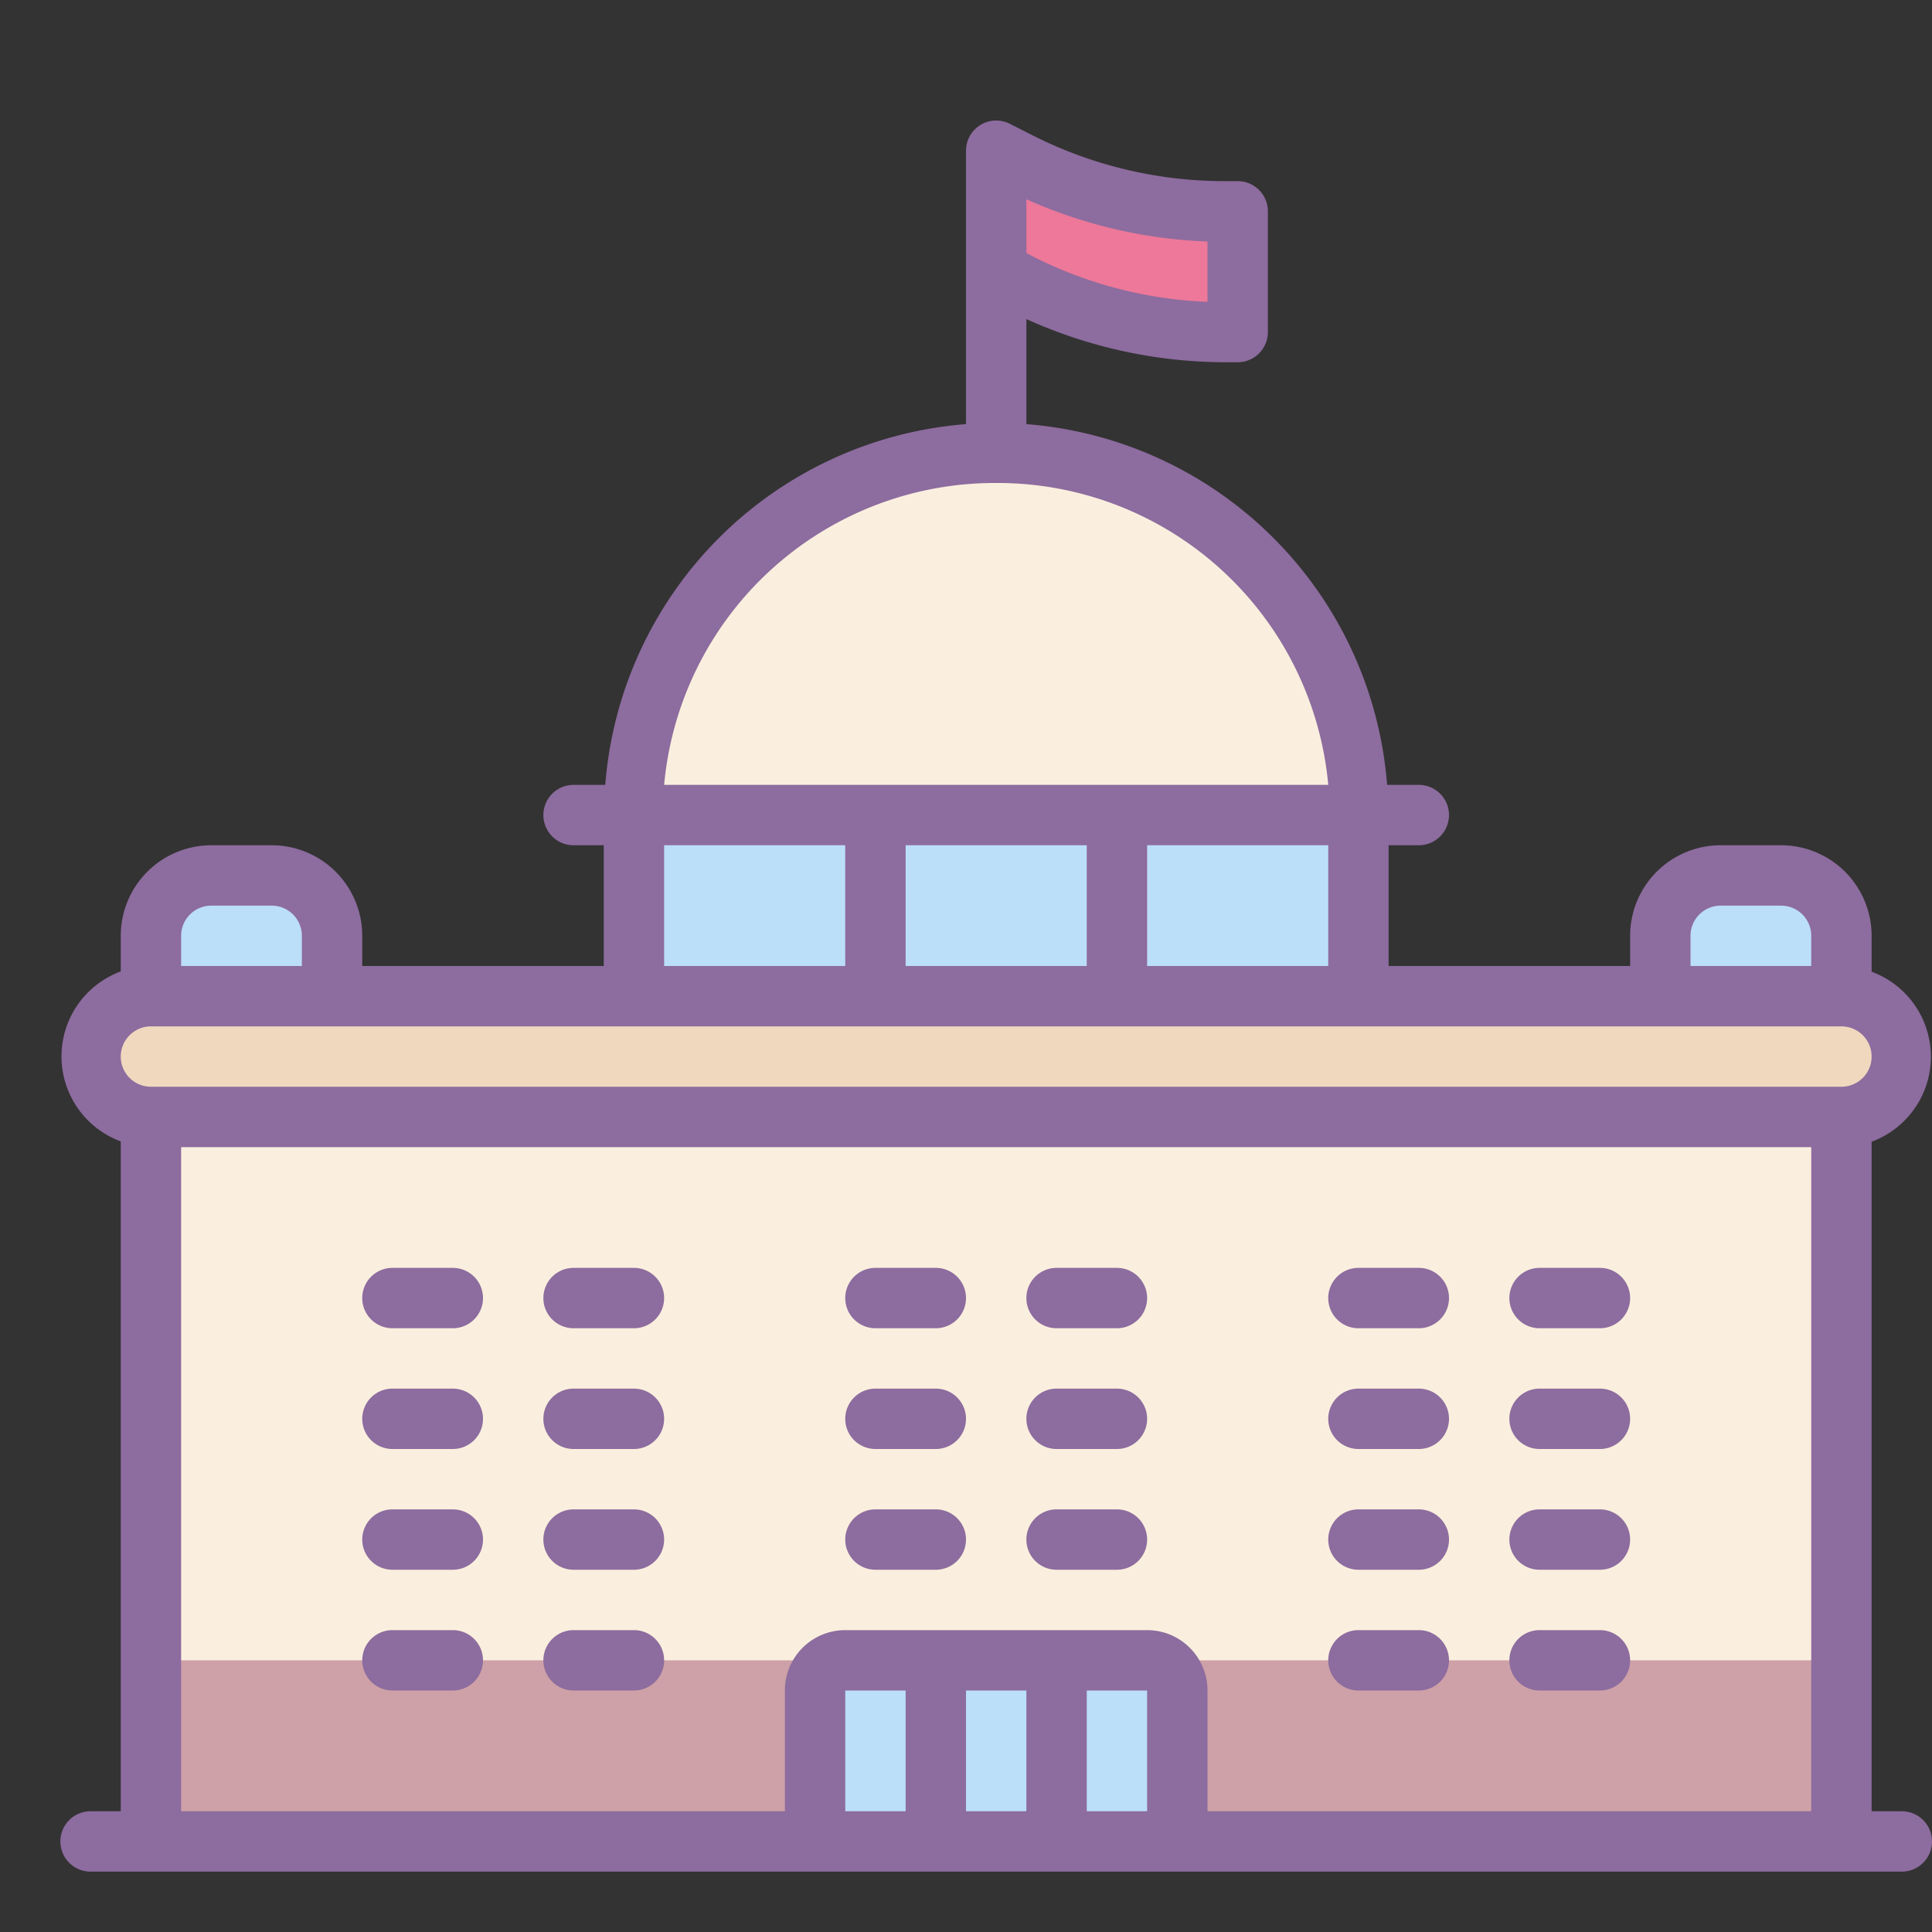 <svg xmlns="http://www.w3.org/2000/svg"  viewBox="0 0 64 64" width="64px" height="64px"><rect x="0" y="0" width="64" height="64" fill="#333333" stroke="none"/><path fill="#bbdef9" d="M21 27H45V33H21z"/><path fill="#ed7899" d="M41,11h-.46a15,15,0,0,1-6.71-1.58L33,9V5l.83.42A15,15,0,0,0,40.54,7H41Z"/><path fill="#bbdef9" d="M7 29H9a2 2 0 0 1 2 2v2a0 0 0 0 1 0 0H5a0 0 0 0 1 0 0V31A2 2 0 0 1 7 29zM57 29h2a2 2 0 0 1 2 2v2a0 0 0 0 1 0 0H55a0 0 0 0 1 0 0V31A2 2 0 0 1 57 29z"/><path fill="#faefde" d="M5 37H61V61H5z"/><path fill="#cda1a7" d="M5 55H61V61H5z"/><path fill="#bbdef9" d="M27,54.95H39a0,0,0,0,1,0,0v5a1,1,0,0,1-1,1H28a1,1,0,0,1-1-1v-5A0,0,0,0,1,27,54.95Z" transform="rotate(-180 33 57.95)"/><path fill="#efd8be" d="M61,37H5a2,2,0,0,1-2-2H3a2,2,0,0,1,2-2H61a2,2,0,0,1,2,2h0A2,2,0,0,1,61,37Z"/><path fill="#faefde" d="M33,15A12,12,0,0,0,21,27H45A12,12,0,0,0,33,15Z"/><path fill="#8d6c9f" d="M15 42H13a1 1 0 0 0 0 2h2a1 1 0 0 0 0-2zM21 42H19a1 1 0 0 0 0 2h2a1 1 0 0 0 0-2zM31 42H29a1 1 0 0 0 0 2h2a1 1 0 0 0 0-2zM37 42H35a1 1 0 0 0 0 2h2a1 1 0 0 0 0-2zM15 46H13a1 1 0 0 0 0 2h2a1 1 0 0 0 0-2zM21 46H19a1 1 0 0 0 0 2h2a1 1 0 0 0 0-2zM31 46H29a1 1 0 0 0 0 2h2a1 1 0 0 0 0-2zM37 46H35a1 1 0 0 0 0 2h2a1 1 0 0 0 0-2zM31 50H29a1 1 0 0 0 0 2h2a1 1 0 0 0 0-2zM37 50H35a1 1 0 0 0 0 2h2a1 1 0 0 0 0-2zM15 54H13a1 1 0 0 0 0 2h2a1 1 0 0 0 0-2zM15 50H13a1 1 0 0 0 0 2h2a1 1 0 0 0 0-2zM21 54H19a1 1 0 0 0 0 2h2a1 1 0 0 0 0-2zM21 50H19a1 1 0 0 0 0 2h2a1 1 0 0 0 0-2zM47 42H45a1 1 0 0 0 0 2h2a1 1 0 0 0 0-2zM53 42H51a1 1 0 0 0 0 2h2a1 1 0 0 0 0-2zM47 46H45a1 1 0 0 0 0 2h2a1 1 0 0 0 0-2zM53 46H51a1 1 0 0 0 0 2h2a1 1 0 0 0 0-2zM47 54H45a1 1 0 0 0 0 2h2a1 1 0 0 0 0-2zM47 50H45a1 1 0 0 0 0 2h2a1 1 0 0 0 0-2zM53 54H51a1 1 0 0 0 0 2h2a1 1 0 0 0 0-2zM53 50H51a1 1 0 0 0 0 2h2a1 1 0 0 0 0-2z"/><path fill="#8d6c9f" d="M63,60H62V37.82a3,3,0,0,0,0-5.63V31a3,3,0,0,0-3-3H57a3,3,0,0,0-3,3v1H46V28h1a1,1,0,0,0,0-2H45.95A13,13,0,0,0,34,14.05V10.57A16.06,16.06,0,0,0,40.54,12H41a1,1,0,0,0,1-1V7a1,1,0,0,0-1-1h-.46a14.06,14.06,0,0,1-6.26-1.48l-.83-.42A1,1,0,0,0,32,5v9.05A13,13,0,0,0,20.05,26H19a1,1,0,0,0,0,2h1v4H12V31a3,3,0,0,0-3-3H7a3,3,0,0,0-3,3v1.18a3,3,0,0,0,0,5.63V60H3a1,1,0,0,0,0,2H63a1,1,0,0,0,0-2ZM56,31a1,1,0,0,1,1-1h2a1,1,0,0,1,1,1v1H56ZM44,32H38V28h6ZM30,28h6v4H30ZM40,8v2a14.08,14.08,0,0,1-5.72-1.47L34,8.38V6.6A16.09,16.09,0,0,0,40,8Zm-7,8A11,11,0,0,1,44,26H22A11,11,0,0,1,33,16ZM22,28h6v4H22ZM6,31a1,1,0,0,1,1-1H9a1,1,0,0,1,1,1v1H6ZM5,34H61a1,1,0,0,1,0,2H5a1,1,0,0,1,0-2ZM38,60H36V56h2Zm-4,0H32V56h2Zm-4,0H28V56h2Zm10,0V56a2,2,0,0,0-2-2H28a2,2,0,0,0-2,2v4H6V38H60V60Z"/></svg>